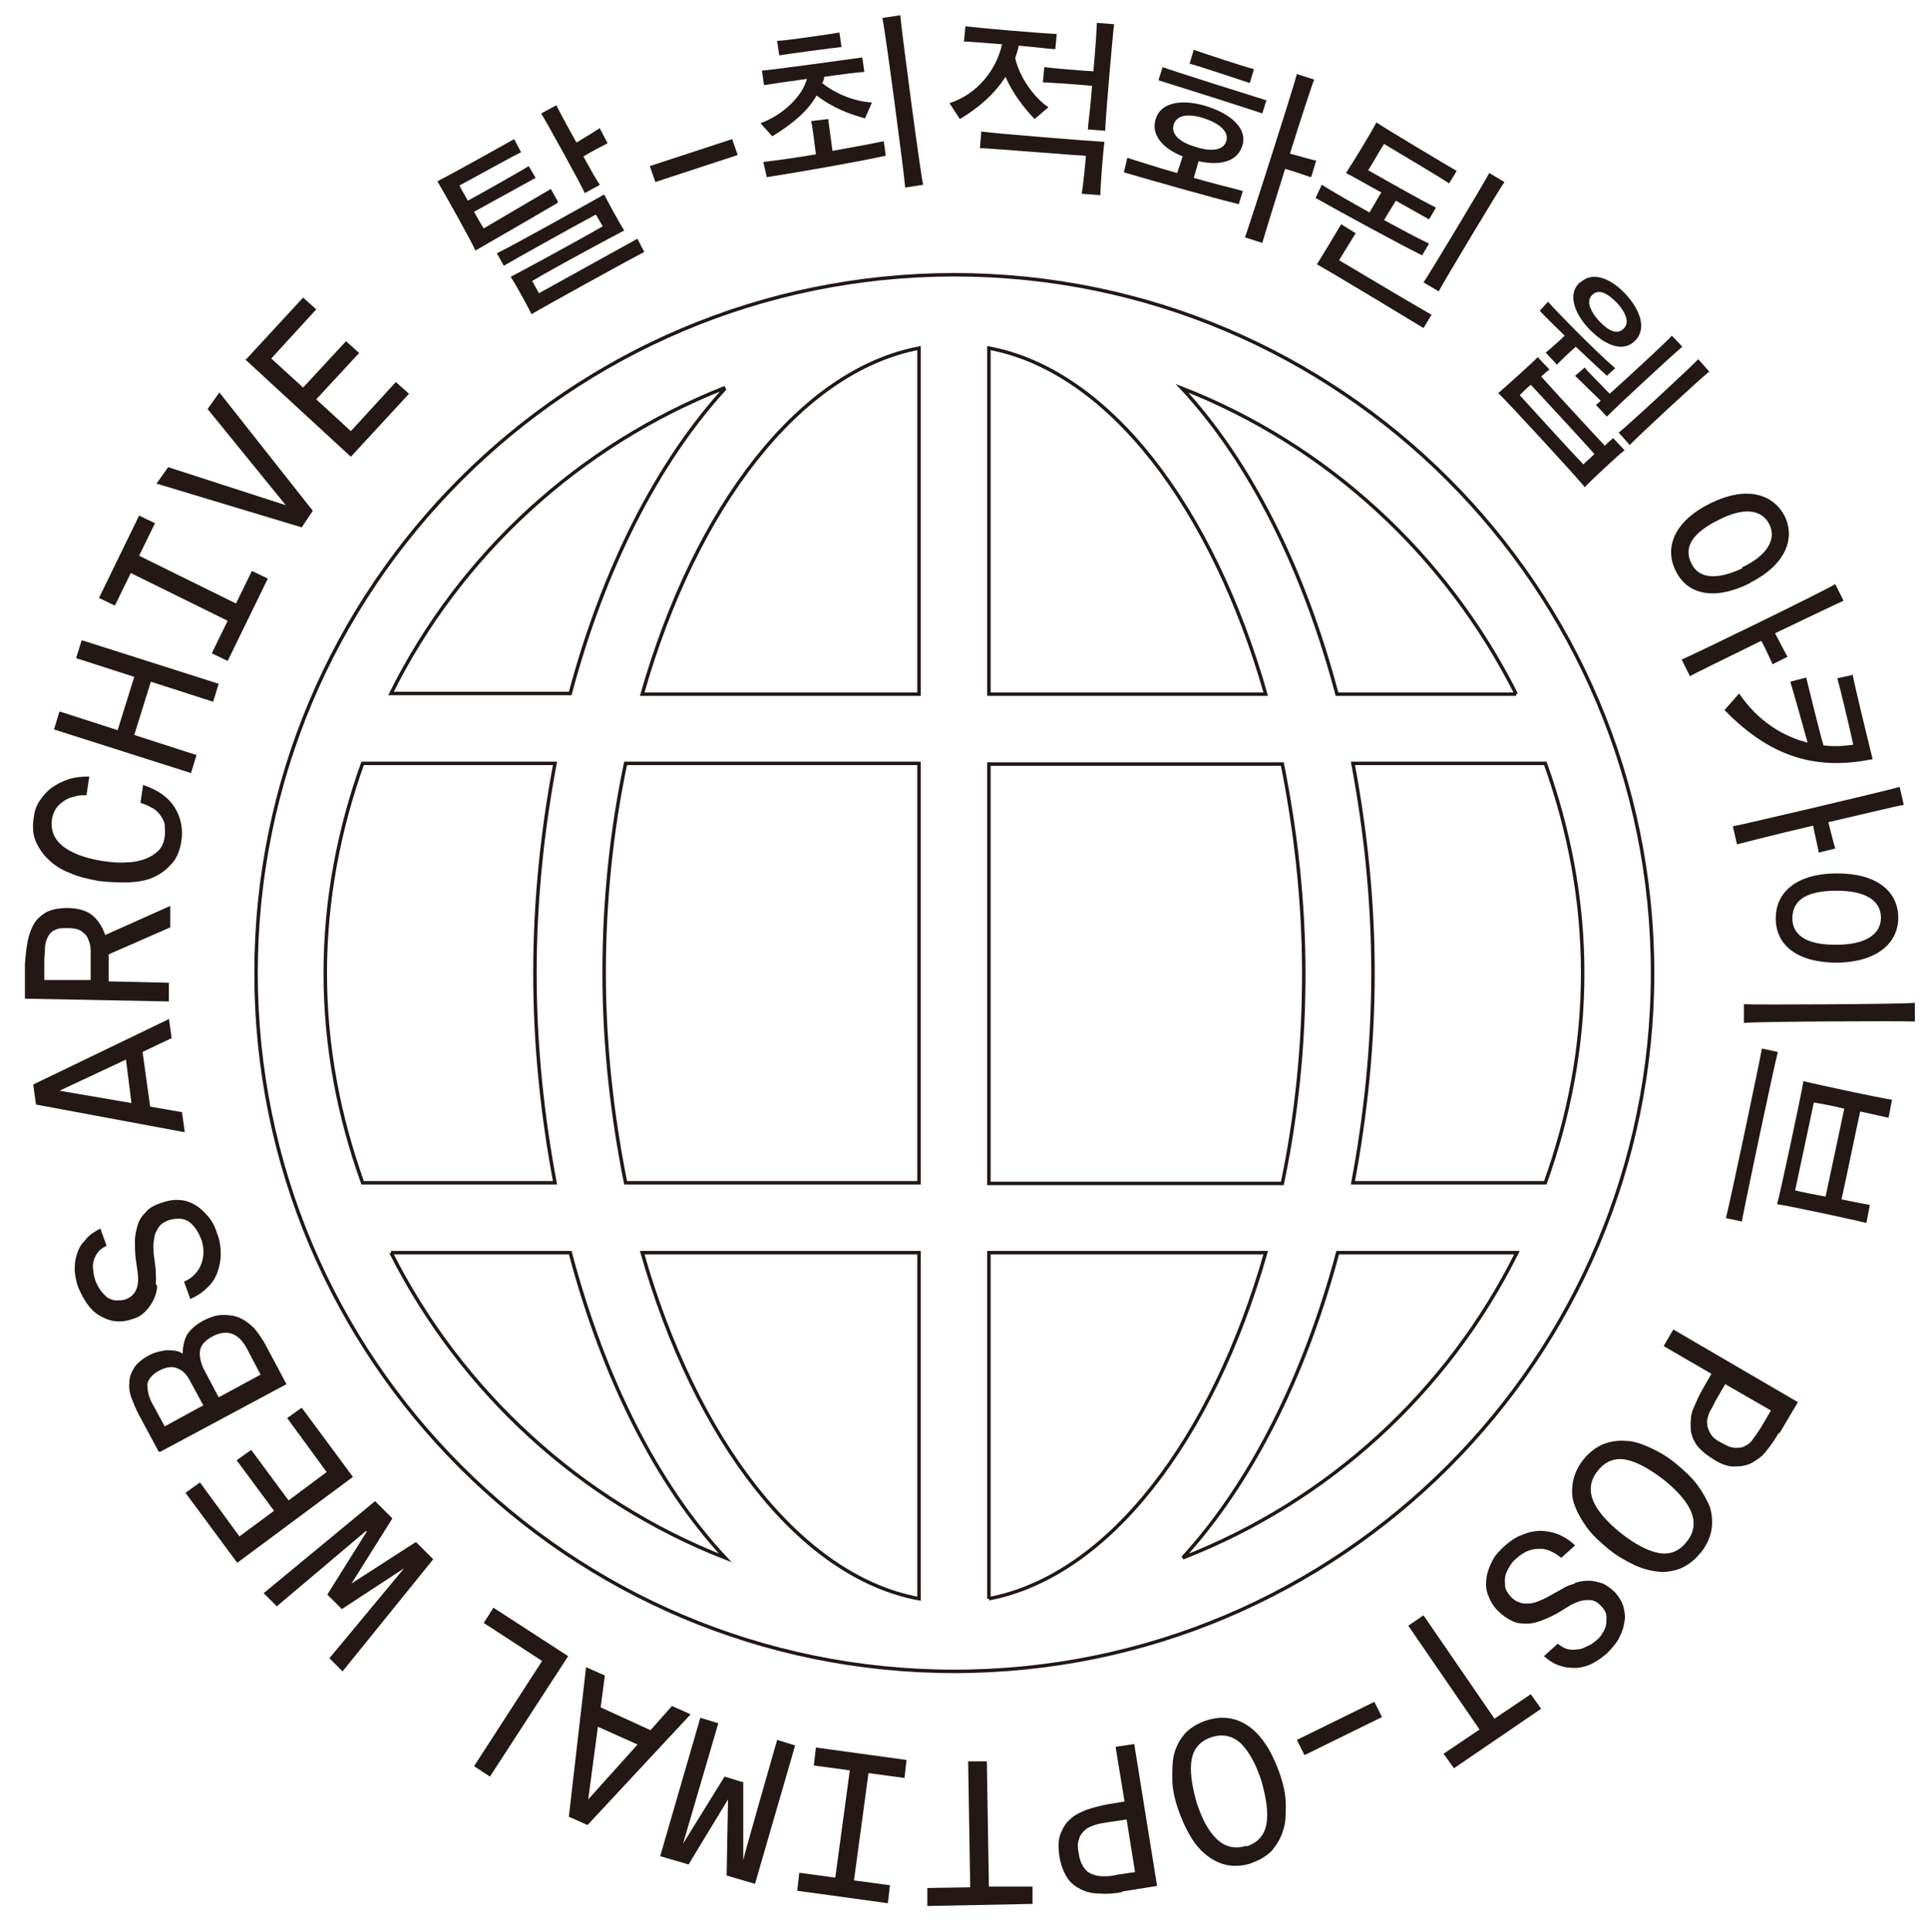 <?xml version="1.0" encoding="UTF-8"?>
<svg id="_레이어_2" xmlns="http://www.w3.org/2000/svg" xmlns:xlink="http://www.w3.org/1999/xlink" version="1.1" viewBox="0 0 278.6 279.2">
  <!-- Generator: Adobe Illustrator 29.3.1, SVG Export Plug-In . SVG Version: 2.1.0 Build 151)  -->
  <defs>
    <style>
      .st0, .st1 {
        fill: none;
      }

      .st2 {
        clip-path: url(#clippath-1);
      }

      .st3 {
        clip-path: url(#clippath-3);
      }

      .st4 {
        clip-path: url(#clippath-2);
      }

      .st5 {
        fill: #231815;
      }

      .st1 {
        stroke: #211815;
        stroke-miterlimit: 10;
        stroke-width: .5px;
      }

      .st6 {
        clip-path: url(#clippath);
      }
    </style>
    <clipPath id="clippath">
      <rect class="st0" x="-2.7" y="-2.4" width="284" height="284"/>
    </clipPath>
    <clipPath id="clippath-1">
      <rect class="st0" x="-2.7" y="-2.4" width="284" height="284"/>
    </clipPath>
    <clipPath id="clippath-2">
      <rect class="st0" x="-2.7" y="-2.4" width="284" height="284"/>
    </clipPath>
    <clipPath id="clippath-3">
      <rect class="st0" x="-2.7" y="-2.4" width="284" height="284"/>
    </clipPath>
  </defs>
  <g id="_레이어_1-2">
    <path class="st1" d="M137.9,39.7c-55.7,0-100.9,45.2-100.9,100.9s45.2,100.9,100.9,100.9,100.9-45.2,100.9-100.9-45.2-100.9-100.9-100.9M104.8,56.1c-9.8,10.7-17.6,26.1-22.4,44.1h-25.9c10-20.1,27.2-35.9,48.3-44.2M47,140.6c0-10.6,2-20.8,5.4-30.3h27.8c-1.8,9.6-2.9,19.7-2.9,30.3s1.1,20.7,2.9,30.3h-27.8c-3.4-9.5-5.4-19.6-5.4-30.3M56.5,181h25.9c4.8,18.1,12.5,33.5,22.4,44.1-21-8.2-38.2-24.1-48.3-44.1M132.8,231c-17.3-3.2-32.3-23-40-50h40v50ZM132.8,170.9h-42.4c-1.9-9.5-3.1-19.7-3.1-30.3s1.1-20.8,3.1-30.3h42.4v60.6h0ZM132.8,100.3h-40c7.7-27,22.7-46.7,40-50v50ZM219.1,100.3h-25.9c-4.8-18.1-12.5-33.5-22.4-44.2,21,8.2,38.2,24.1,48.3,44.2M142.9,50.3c17.3,3.2,32.3,23,40,50h-40v-50h0ZM142.9,110.4h42.4c1.9,9.5,3.1,19.7,3.1,30.3s-1.1,20.8-3.1,30.3h-42.4v-60.6h0ZM142.9,231v-50h40c-7.7,27-22.7,46.7-40,50M170.9,225.1c9.8-10.7,17.6-26.1,22.4-44.1h25.9c-10,20.1-27.2,35.9-48.3,44.1M195.5,170.9c1.8-9.6,2.9-19.7,2.9-30.3s-1.1-20.7-2.9-30.3h27.8c3.4,9.5,5.4,19.6,5.4,30.3s-2,20.8-5.4,30.3h-27.8,0Z"/>
  </g>
  <path class="st5" d="M80.6,29.3c-1.5.9-10.3,6-11.9,6.9-.6-1.4-4.7-8.7-5.5-10,1.6-.8,9.7-5.3,11.1-6.1l1,1.9c-1.1.5-6.1,3.3-8.9,4.8.3.7.8,1.4,1.2,2.2,2.2-1.2,7.7-4.3,8.8-5l1,1.7c-1.1.6-6.7,3.7-8.9,4.9.5.9,1,1.8,1.4,2.4,2.9-1.7,8.5-5,9.7-5.7l1,1.8ZM78,42.3c4-2.2,12.3-6.8,14.1-7.8l1,1.9c-2.3,1.2-14.3,7.8-16.3,9-.5-1.1-2.4-4.5-3-5.4,1.7-.9,9.5-5.1,13.3-7.3l-1-1.7c-3.9,2.1-11.6,6.4-13.3,7.4l-1-1.8c2.1-1,13.4-7.3,15.5-8.5.4.8,2.3,4.3,2.9,5.2-1.7.9-9.6,5.1-13.3,7.3l1,1.8ZM86.7,18.6l1.1,2.1c-.6.3-2.5,1.3-3.5,1.9,1.1,2,2.1,3.8,2.4,4.1l-2.2,1.2c-.4-1-5.7-10.6-6.3-11.5l2.2-1.2c.2.5,1.5,2.9,2.9,5.4,1-.6,2.8-1.7,3.4-2.1Z"/>
  <path class="st5" d="M94.7,26.3l-.8-2.3,11.9-3.9.8,2.3-11.9,3.9Z"/>
  <g class="st6">
    <path class="st5" d="M109.9,17.8c3.3-1.2,6.1-4,6.7-6.4-2.9.4-5.6.8-6.2.9l-.3-2.1c1.5-.1,13.1-1.7,14.5-1.9l.3,2.1c-.6,0-3,.3-5.8.7,0,.3-.1.6-.3.9,2,1.6,4.8,2.7,7.2,2.8l-1,2.3c-2.3-.6-4.8-1.6-7-3.3-1.3,2.3-3.5,4.1-6.4,5.9l-1.8-2ZM119.7,17.1c0,.6.4,3.2.6,4.7,2.8-.5,5.5-1,7.4-1.4l.3,2.1c-4.1.9-12.7,2.4-17.2,3.1l-.5-2.2c1.8-.2,4.7-.6,7.6-1.1-.2-1.5-.5-4.2-.7-4.8l2.5-.3ZM121.6,6.8c-1.2.1-7.8,1-9,1.2l-.3-2.1c1.2,0,7.8-1,9-1.2l.3,2.1ZM130.1,2.2c.1,1.7,2.9,22.9,3.3,24.5l-2.6.4c-.1-1.7-2.9-22.9-3.3-24.5l2.6-.4Z"/>
    <path class="st5" d="M149.5,17.2c-1.7-1.8-3.2-3.8-4.2-6.1-1.6,2.5-3.9,4.5-6.6,6.1l-1.5-2.3c4.1-1.3,6.8-4.9,7.6-8.5-2.5-.2-4.9-.4-5.5-.4l.2-2.2c1.5.2,11.7,1.1,13.2,1.1l-.2,2.2c-.6,0-2.9-.3-5.3-.5-.1.6-.3,1.2-.5,1.8.6,2.7,2.7,5.7,4.8,7.1l-2,1.7ZM141.8,19c1.9.3,16,1.4,17.8,1.5-.2,1.2-.6,6.6-.6,7.7l-2.7-.2c.2-1,.6-4.8.6-5.5-1,0-14.2-1.1-15.3-1.1l.2-2.4ZM161,3.5c-.2,1.2-1.3,14.2-1.3,15.4l-2.5-.2c0-.5.4-3.3.6-6.3-2-.2-6.5-.5-7.1-.5l.2-2.2c.6.1,5.1.5,7.1.6.3-3.3.5-6.5.5-7l2.5.2Z"/>
  </g>
  <path class="st5" d="M172.5,25.7c2.7.8,5.3,1.4,7.1,1.9l-.6,1.9c-4.1-1-12.5-3.4-16.6-4.6l.5-2.1c1.6.5,4.3,1.4,7.2,2.2l.8-2.4c-3-1.2-4.6-3.2-3.9-5.4.7-2.4,3.8-3,7.5-1.8,3.7,1.2,5.8,3.4,5,5.7-.7,2.2-3.1,2.9-6.3,2.2l-.7,2.4ZM182.4,16.4c-1-.4-14-4.5-15-4.8l.6-1.9c1,.4,14,4.5,15,4.8l-.6,1.9ZM172.7,21.2c2.4.8,4.1.5,4.5-.8.4-1.3-.8-2.5-3.2-3.3-2.4-.8-4-.4-4.4.9-.4,1.3.7,2.5,3.1,3.2ZM180.6,12c-1.2-.4-7.5-2.5-8.7-2.8l.6-2c1.1.4,7.5,2.5,8.7,2.8l-.6,2ZM189.4,25.6c-.6-.2-2.6-.9-3.7-1.2-1.6,5.1-3.1,10-3.3,10.7l-2.5-.8c.6-1.6,7.1-21.9,7.5-23.6l2.5.8c-.3.7-1.9,5.6-3.5,10.7,1.2.3,3.1.9,3.8,1l-.7,2.3Z"/>
  <path class="st5" d="M205.5,36.9c-3.8-1.9-11.5-6.1-15.4-8.3l.9-1.9c1.6,1,4.2,2.5,6.9,4l1.7-2.9c-1.9-1-3.7-2.1-5.1-2.8,1.3-2,3.3-5.3,4.4-7.3,1.5,1,10.2,6.2,11.6,7l-1.1,1.8c-1-.7-6.4-3.9-9.4-5.7-.8,1.2-1.5,2.6-2.3,3.8,3,1.7,7.6,4.3,9.8,5.4l-1,1.7-4.8-2.7c-.5.8-1.2,2-1.7,2.8,2.4,1.3,4.8,2.6,6.5,3.4l-1,1.7ZM206.9,45.4l-1.2,2c-1.3-.8-13.2-8-15.4-9.2h0c.5-.8,3.1-5.1,3.5-5.8l2.1,1.3c-.3.5-1.5,2.4-2.4,3.9,4,2.4,12.3,7.3,13.4,7.9ZM205.7,40.8c.8-1.1,8.9-14.6,9.5-15.8l2.2,1.3c-.8,1.1-8.9,14.6-9.5,15.8l-2.2-1.3Z"/>
  <path class="st5" d="M234.7,65.1c-.6.4-5.2,4.7-5.7,5.3-.8-1.1-11.5-12.7-12.5-13.6.6-.5,5.2-4.6,5.7-5.2l1.7,1.8c-.2.1-.6.5-1.2,1,1.7,1.9,7.5,8.2,9.2,10,.6-.6,1.1-1,1.2-1.1l1.7,1.8ZM228.8,67.1c.5-.5,1.1-1,1.6-1.5-1.7-1.9-7.5-8.2-9.2-10-.6.5-1.1,1-1.6,1.5,2.3,2.5,6.8,7.5,9.2,10ZM223.4,50.9c.4-.3,1.9-1.6,2.7-2.4-1.3-1.3-2.7-2.6-3.6-3.6l1.2-1.3c1.2,1.4,7.1,7.4,9.7,9.6l-1.2,1.1c-1.2-1.1-2.8-2.6-4.5-4.2-.9.8-2.4,2.2-2.7,2.6l-1.6-1.7ZM228.4,40.8c1.9-1.8,4.7-.3,6.6,1.8,1.9,2.1,3.1,4.9,1.2,6.7-1.9,1.8-4.6.3-6.6-1.8s-3.2-5-1.3-6.7ZM241.5,48.4l1.6,1.7c-.9.7-10.1,9.2-10.9,10.1l-1.6-1.7c.1,0,.4-.3.7-.6-1.1-1.1-3.4-3.3-3.7-3.6l1.4-1.2c.2.4,2.6,2.7,3.6,3.8,3-2.7,8.4-7.7,9-8.4ZM230.1,42.6c-1.1,1,0,2.7.9,3.7,1,1.1,2.5,2.3,3.6,1.2,1.1-1,0-2.7-.9-3.7-1-1-2.5-2.3-3.6-1.2ZM233.9,62.5c1-.7,10.7-9.7,11.5-10.6l1.6,1.8c-1,.7-10.7,9.7-11.5,10.6l-1.6-1.8Z"/>
  <path class="st5" d="M252.8,84.3c-5.3,2.6-9.1,1.5-10.7-1.9-1.6-3.3-.2-7.1,5.1-9.7,5.1-2.5,9-1.4,10.7,1.9,1.6,3.3,0,7.1-5,9.6ZM256.2,96.1c-.3-.6-1.1-2.5-1.7-3.5-4.9,2.4-9.6,4.7-10.3,5.1l-1.2-2.4c1.5-.6,20.8-10,22.2-10.9l1.2,2.4c-.7.3-5.1,2.4-9.9,4.7.6,1.1,1.5,2.9,1.8,3.4l-2.2,1.1ZM251.7,82c3.4-1.6,5.1-3.9,4-6.2-1.2-2.4-4-2.4-7.3-.7-3.7,1.8-5.2,3.9-4,6.3,1.1,2.3,3.8,2.4,7.4.7Z"/>
  <g class="st2">
    <path class="st5" d="M267.7,97.4c.2,1.3,2.5,10.7,2.9,12.3-7.6,1.5-14.3.2-21.4-7.1l2.1-2.4c2.8,4.1,6.4,6.2,9.9,7.1-.7-2.5-2-7.2-2.5-8.8l2.3-.6c.5,2,1.9,7.8,2.5,9.8,1.5.2,3,.1,4.3-.1-.3-1.5-1.9-8.2-2.3-9.6l2.3-.5ZM262.8,123.1c-.1-.6-.6-2.7-.8-3.8-5.2,1.2-10.2,2.5-11,2.7l-.6-2.6c1.6-.3,22.5-5.2,24.1-5.7l.6,2.6c-.8.1-5.7,1.3-10.9,2.5.3,1.2.8,3.2,1,3.8l-2.4.6Z"/>
    <path class="st5" d="M276.7,147.6c-1.7-.1-23.1,0-24.7.2v-2.7c1.6.1,23,0,24.7-.2v2.7ZM274.3,132.6c0,3.7-3.1,6.4-8.8,6.5-5.9,0-8.9-2.6-8.9-6.4,0-3.8,3-6.5,8.9-6.5,5.7,0,8.8,2.6,8.8,6.4ZM259,132.7c0,2.6,2.4,3.9,6.5,3.8,3.7,0,6.3-1.3,6.3-3.9,0-2.7-2.6-3.9-6.4-3.9-4.1,0-6.4,1.2-6.4,4Z"/>
    <path class="st5" d="M256.9,152c-.6,2.3-4.8,22.2-5.2,24.5l-2.3-.5c.6-2.3,4.8-22.2,5.2-24.5l2.3.5ZM260.5,156.2c1.6.4,11.3,2.5,12.9,2.7l-.5,2.6c-.6-.1-2.2-.5-4.1-.9-.7,3.2-2,9.6-2.7,12.7,1.9.4,3.5.7,4.1.8l-.5,2.6c-1.6-.4-11.3-2.5-12.9-2.7.4-1.4,3.6-16.3,3.8-17.8ZM266.5,160.2c-1.6-.4-3.2-.7-4.4-.9-.7,3.3-2,9.5-2.7,12.7,1.2.3,2.8.6,4.4.9l2.7-12.7Z"/>
  </g>
  <path class="st5" d="M257,207.1c-.6,1-1.2,1.9-1.8,2.6-.6.8-1.4,1.3-2.1,1.7-.8.4-1.6.5-2.6.5-.9,0-1.9-.4-3-1.1-1.1-.7-1.9-1.4-2.4-2.1-.5-.8-.8-1.6-.8-2.5,0-.9,0-1.8.4-2.7s.8-1.9,1.4-2.9l1.2-2.1-6.9-4,1.4-2.4,18,10.5-2.6,4.4ZM255.9,203.8l-6.6-3.8-1.4,2.4c-.3.6-.6,1.2-.9,1.7-.2.6-.4,1.1-.3,1.6,0,.5.2,1,.5,1.5.3.5.8.9,1.6,1.3.7.4,1.4.7,1.9.7.6,0,1.1,0,1.5-.3.5-.2.9-.6,1.2-1.1.4-.5.7-1,1.1-1.6l1.4-2.4Z"/>
  <path class="st5" d="M245.7,224.4c-.8,1-1.7,1.7-2.8,2.2-1,.4-2.1.6-3.2.5s-2.3-.4-3.6-1c-1.2-.6-2.5-1.3-3.7-2.3-1.2-1-2.3-2-3.1-3.1-.8-1.1-1.4-2.2-1.8-3.3s-.4-2.2-.2-3.3c.2-1.1.7-2.2,1.5-3.2s1.7-1.7,2.8-2.2c1-.4,2.1-.6,3.3-.5,1.1,0,2.3.4,3.6,1s2.5,1.3,3.7,2.3c1.2,1,2.3,2,3.1,3.1.8,1.1,1.4,2.2,1.8,3.2.3,1.1.4,2.2.2,3.3-.2,1.1-.7,2.2-1.5,3.2ZM243.7,222.8c1.1-1.3,1.3-2.8.7-4.3-.6-1.5-2-3.1-4-4.7-2.1-1.6-3.9-2.6-5.5-2.9-1.6-.3-3,.3-4,1.6-1.1,1.3-1.3,2.8-.7,4.3.6,1.5,2,3.1,4,4.7,2,1.6,3.9,2.6,5.5,2.9,1.6.3,3-.3,4-1.6Z"/>
  <path class="st5" d="M227.6,228.7c.7-.2,1.3-.3,2-.3.7,0,1.3.2,2,.4.6.3,1.2.7,1.8,1.3.6.7,1,1.4,1.2,2.1.2.8.3,1.5.1,2.3-.1.8-.4,1.5-.8,2.3-.4.7-1,1.4-1.7,2.1-.6.5-1.2,1-2,1.4-.7.4-1.5.6-2.3.7-.8,0-1.6,0-2.4-.3-.8-.2-1.6-.7-2.4-1.4l2-1.8c.5.4,1,.7,1.5.8.5.1,1,.1,1.5,0,.5,0,.9-.3,1.4-.5s.8-.5,1.2-.8c.4-.3.7-.7.9-1.1.3-.4.4-.8.5-1.2,0-.4.1-.9,0-1.3,0-.4-.3-.9-.7-1.3-.6-.7-1.3-1-2.1-.9-.8,0-1.5.3-2.3.7l-1.8,1.1c-.7.4-1.5.8-2.3,1.1-.8.3-1.5.5-2.2.5s-1.5,0-2.2-.4c-.7-.3-1.4-.8-2.1-1.5-.7-.7-1.1-1.5-1.4-2.3-.3-.8-.3-1.6-.2-2.4.1-.8.4-1.6.8-2.4.4-.8,1-1.5,1.8-2.2.8-.7,1.6-1.3,2.5-1.6.9-.4,1.8-.6,2.7-.6.9,0,1.8.2,2.6.5.9.4,1.7.9,2.4,1.6l-2,1.8c-1.1-.9-2.2-1.4-3.3-1.3-1.2,0-2.2.5-3.2,1.4-.4.3-.7.7-1,1.2s-.5.9-.6,1.4c-.1.5,0,1,0,1.5.1.5.4.9.8,1.4.4.4.8.7,1.2.8.4.2.8.2,1.3.2.4,0,.9-.1,1.4-.3.5-.2,1-.4,1.5-.7l2-1.1c.6-.4,1.2-.6,1.9-.8Z"/>
  <path class="st5" d="M216,248.3l5.2-3.5,1.5,2.1-12.6,8.6-1.5-2.1,5.2-3.5-10.3-15,2.2-1.5,10.3,15Z"/>
  <path class="st5" d="M198.6,245.9l1.1,2.2-11.2,5.5-1.1-2.2,11.2-5.5Z"/>
  <path class="st5" d="M180.9,269.2c-1.2.4-2.4.5-3.5.3-1.1-.2-2.1-.7-3-1.4-.9-.7-1.7-1.6-2.4-2.8-.7-1.2-1.3-2.5-1.8-4-.5-1.5-.8-2.9-.8-4.3,0-1.4,0-2.6.3-3.7.3-1.1.9-2.1,1.6-2.9.8-.8,1.8-1.4,3-1.8,1.2-.4,2.4-.5,3.5-.3,1.1.2,2.1.7,3,1.4s1.7,1.7,2.4,2.8c.7,1.2,1.3,2.5,1.8,4,.5,1.5.8,2.9.8,4.3,0,1.4,0,2.6-.4,3.7-.3,1.1-.9,2-1.6,2.9-.8.8-1.8,1.4-3,1.8ZM180.1,266.8c1.6-.5,2.6-1.6,2.9-3.2.3-1.6,0-3.7-.7-6.2-.8-2.5-1.8-4.3-3-5.5-1.2-1.1-2.6-1.4-4.2-.9s-2.6,1.6-2.9,3.2c-.3,1.6,0,3.7.7,6.2.8,2.5,1.8,4.3,3,5.4,1.2,1.1,2.6,1.4,4.2.9Z"/>
  <path class="st5" d="M162.1,273.4c-1.1.2-2.2.3-3.2.2-1,0-1.9-.2-2.7-.6-.8-.4-1.5-.9-2-1.7s-.9-1.8-1.1-3c-.2-1.3-.2-2.4.1-3.2s.7-1.6,1.4-2.2c.6-.6,1.4-1,2.4-1.4.9-.3,2-.6,3.1-.8l2.4-.4-1.3-7.9,2.7-.4,3.3,20.5-5,.8ZM164,270.4l-1.2-7.5-2.7.4c-.7.1-1.3.2-1.9.4-.6.2-1.1.4-1.5.8s-.7.8-.8,1.3c-.2.5-.2,1.2,0,2.1.1.8.4,1.5.7,1.9.3.5.7.8,1.2,1,.5.2,1,.3,1.6.3.6,0,1.3,0,1.9-.2l2.7-.4Z"/>
  <g class="st4">
    <path class="st5" d="M142.9,272.6h6.3c0-.1,0,2.5,0,2.5l-15.2.3v-2.6s6.2-.1,6.2-.1l-.3-18.2h2.7c0,0,.3,18.2.3,18.2Z"/>
    <path class="st5" d="M128.3,275l-13.1-1.8.3-2.6,5.2.7,2.1-15.5-5.2-.7.3-2.6,13.1,1.8-.3,2.6-5.2-.7-2.1,15.5,5.2.7-.3,2.6Z"/>
  </g>
  <path class="st5" d="M107.4,257.4v11.4c-.1,0,4.9-17.4,4.9-17.4l2.6.8-5.8,20-4.1-1.2.2-11-5.7,9.4-4.1-1.2,5.8-20,2.6.8-5.1,17.4,6-9.7,2.6.8Z"/>
  <path class="st5" d="M84.7,240.9l2.7,1.2-.6,4.6,7.2,3.3,3.1-3.5,2.7,1.2-14.9,16-2.7-1.2,2.5-21.7ZM92.2,252.1l-5.8-2.6-1.4,10.5,7.1-7.9Z"/>
  <path class="st5" d="M78.5,240.1l-8.6-5.6,1.4-2.2,10.8,7-11.3,17.4-2.3-1.5,9.9-15.3Z"/>
  <path class="st5" d="M52.9,221.2l-12.9,10.9-1.9-1.9,16.1-13.3,2.5,2.5-5.9,9.4,9.3-6,2.5,2.5-13.1,16.2-1.9-1.9,10.8-13-9,5.9-2.1-2.1,5.7-9.1Z"/>
  <path class="st5" d="M34.2,225.7l-7.4-10,2.1-1.5,5.7,7.8,5-3.7-5.4-7.3,2.1-1.5,5.4,7.3,5.5-4.1-5.7-7.8,2.1-1.5,7.4,10-16.7,12.4Z"/>
  <path class="st5" d="M22.9,209.7l-2.9-5.4c-.4-.8-.7-1.5-1-2.3-.3-.8-.4-1.6-.3-2.3,0-.8.3-1.4.7-2.1.4-.6,1.1-1.2,2-1.7.9-.5,1.8-.7,2.6-.8.9,0,1.7,0,2.4.5,0-1,.2-1.9.6-2.7.5-.8,1.3-1.5,2.4-2.1,1-.5,1.9-.8,2.8-.8.9,0,1.7.1,2.4.4.7.3,1.4.8,2,1.4.6.6,1.1,1.4,1.6,2.2l3.2,6-18.3,9.8ZM29.4,203.1l-1.9-3.5c-.5-1-1.1-1.6-1.9-1.9-.7-.3-1.6-.2-2.7.4-.9.5-1.5,1.2-1.6,1.9,0,.8.1,1.6.6,2.6l1.9,3.5,5.5-3ZM37.7,198.7l-2-3.8c-1.2-2.3-2.9-2.9-5-1.8-1.1.6-1.7,1.3-1.8,2.1-.1.8.1,1.9.8,3.1l1.9,3.6,6.1-3.3Z"/>
  <path class="st5" d="M22.7,185.8c0,.7-.2,1.3-.5,2-.3.6-.7,1.2-1.2,1.7-.5.5-1.1.9-1.9,1.1-.8.3-1.7.4-2.5.3s-1.5-.4-2.2-.8-1.3-1-1.8-1.7c-.5-.7-.9-1.5-1.3-2.4-.3-.8-.4-1.5-.5-2.3,0-.8,0-1.6.3-2.4.2-.8.6-1.5,1.2-2.1.5-.7,1.3-1.2,2.2-1.7l.9,2.5c-.6.3-1,.6-1.3,1-.3.4-.5.9-.6,1.3-.1.5-.1,1,0,1.4,0,.5.2,1,.3,1.4.2.4.4.9.7,1.3.3.4.6.7.9,1,.4.3.8.4,1.2.5.4,0,.9,0,1.4-.1.9-.3,1.4-.8,1.7-1.5.3-.7.3-1.5.2-2.4l-.3-2.1c-.1-.9-.1-1.7-.1-2.5,0-.8.2-1.6.4-2.3s.6-1.3,1.2-1.9c.5-.6,1.3-1,2.2-1.3.9-.3,1.8-.5,2.6-.4.8,0,1.6.3,2.3.7s1.3,1,1.9,1.7c.6.7,1,1.5,1.3,2.5.4,1,.5,2,.5,2.9,0,1-.2,1.8-.5,2.7-.3.8-.8,1.6-1.5,2.2-.7.7-1.5,1.2-2.4,1.6l-.9-2.5c1.3-.6,2.1-1.5,2.5-2.6.4-1.1.4-2.3,0-3.5-.2-.5-.4-.9-.7-1.4-.3-.4-.6-.8-1-1.1-.4-.3-.9-.5-1.4-.5-.5,0-1,0-1.6.2-.5.2-.9.4-1.2.7-.3.3-.5.7-.7,1.1-.2.4-.2.9-.3,1.4s0,1.1,0,1.6l.3,2.3c0,.7.1,1.4,0,2.1Z"/>
  <g class="st3">
    <path class="st5" d="M24.4,147.1l.4,2.9-4.2,2,1.1,7.9,4.6.8.4,2.9-21.5-4-.4-2.9,19.7-9.5ZM19,159.4l-.8-6.3-9.6,4.5,10.5,1.8Z"/>
    <path class="st5" d="M15.7,137.9c0,.2,0,.5,0,.7,0,.2,0,.5,0,.8v2.4s8.7.2,8.7.2v2.7c0,0-20.8-.4-20.8-.4v-5.1c.1-1.1.2-2.2.4-3.2.2-1,.5-1.8.9-2.5s1.1-1.3,1.8-1.7c.8-.4,1.8-.6,3-.6,1.6,0,2.9.4,3.7,1.1.8.7,1.4,1.6,1.8,2.8l9.4-4.2v3.1c0,0-8.9,3.9-8.9,3.9ZM6.2,141.6h6.9c0,.1,0-2.5,0-2.5,0-.7,0-1.3,0-1.9,0-.6-.2-1.1-.4-1.6-.2-.5-.6-.8-1-1.1-.5-.3-1.1-.4-1.9-.4-.8,0-1.4,0-1.9.3-.5.2-.8.6-1,1-.2.4-.4,1-.4,1.6,0,.6-.1,1.2-.1,1.9v2.7Z"/>
  </g>
  <path class="st5" d="M20.6,113.4c2.2.7,3.7,1.8,4.6,3.2.9,1.4,1.3,3.1,1,5-.2,1.2-.6,2.3-1.3,3.1-.7.8-1.5,1.5-2.6,2-1,.5-2.2.7-3.6.8-1.3,0-2.8,0-4.4-.2-1.6-.3-3-.6-4.3-1.2-1.3-.5-2.3-1.2-3.1-2-.8-.8-1.4-1.7-1.8-2.7-.4-1-.4-2.2-.2-3.4.1-.9.4-1.7.9-2.4.5-.7,1-1.3,1.7-1.8.7-.5,1.5-.9,2.4-1.2.9-.3,1.9-.4,3-.4l-.4,2.7c-.6,0-1.2,0-1.7.2-.6.1-1.1.3-1.5.6-.5.3-.9.7-1.2,1.1-.3.5-.5,1-.6,1.6-.2,1.5.3,2.8,1.5,3.8,1.2,1,3.2,1.8,5.8,2.2,1.3.2,2.4.3,3.5.2,1,0,1.9-.2,2.7-.5.8-.3,1.4-.7,1.9-1.2.5-.5.8-1.2.9-2,.1-.6,0-1.2,0-1.8-.1-.5-.4-1-.7-1.4-.3-.4-.7-.8-1.2-1-.5-.3-1-.5-1.6-.7l.4-2.7Z"/>
  <path class="st5" d="M11.8,92.5l19.8,6.3-.8,2.6-9-2.9-2.4,7.7,9,2.9-.8,2.6-19.8-6.3.8-2.6,8.4,2.7,2.4-7.7-8.4-2.7.8-2.6Z"/>
  <path class="st5" d="M14.3,86.4l5.8-11.9,2.3,1.1-2.3,4.7,14,6.9,2.3-4.7,2.3,1.1-5.8,11.9-2.3-1.1,2.3-4.7-14-6.9-2.3,4.7-2.3-1.1Z"/>
  <path class="st5" d="M22.6,69.9l1.7-2.4,17,5.5-11.3-13.9,1.7-2.4,13.5,17.1-1.6,2.4-20.9-6.3Z"/>
  <path class="st5" d="M35.4,52.1l8.4-9.1,1.9,1.7-6.5,7.1,4.6,4.2,6.2-6.7,1.9,1.7-6.2,6.7,5,4.6,6.5-7.1,1.9,1.7-8.4,9.1-15.3-14.1Z"/>
</svg>